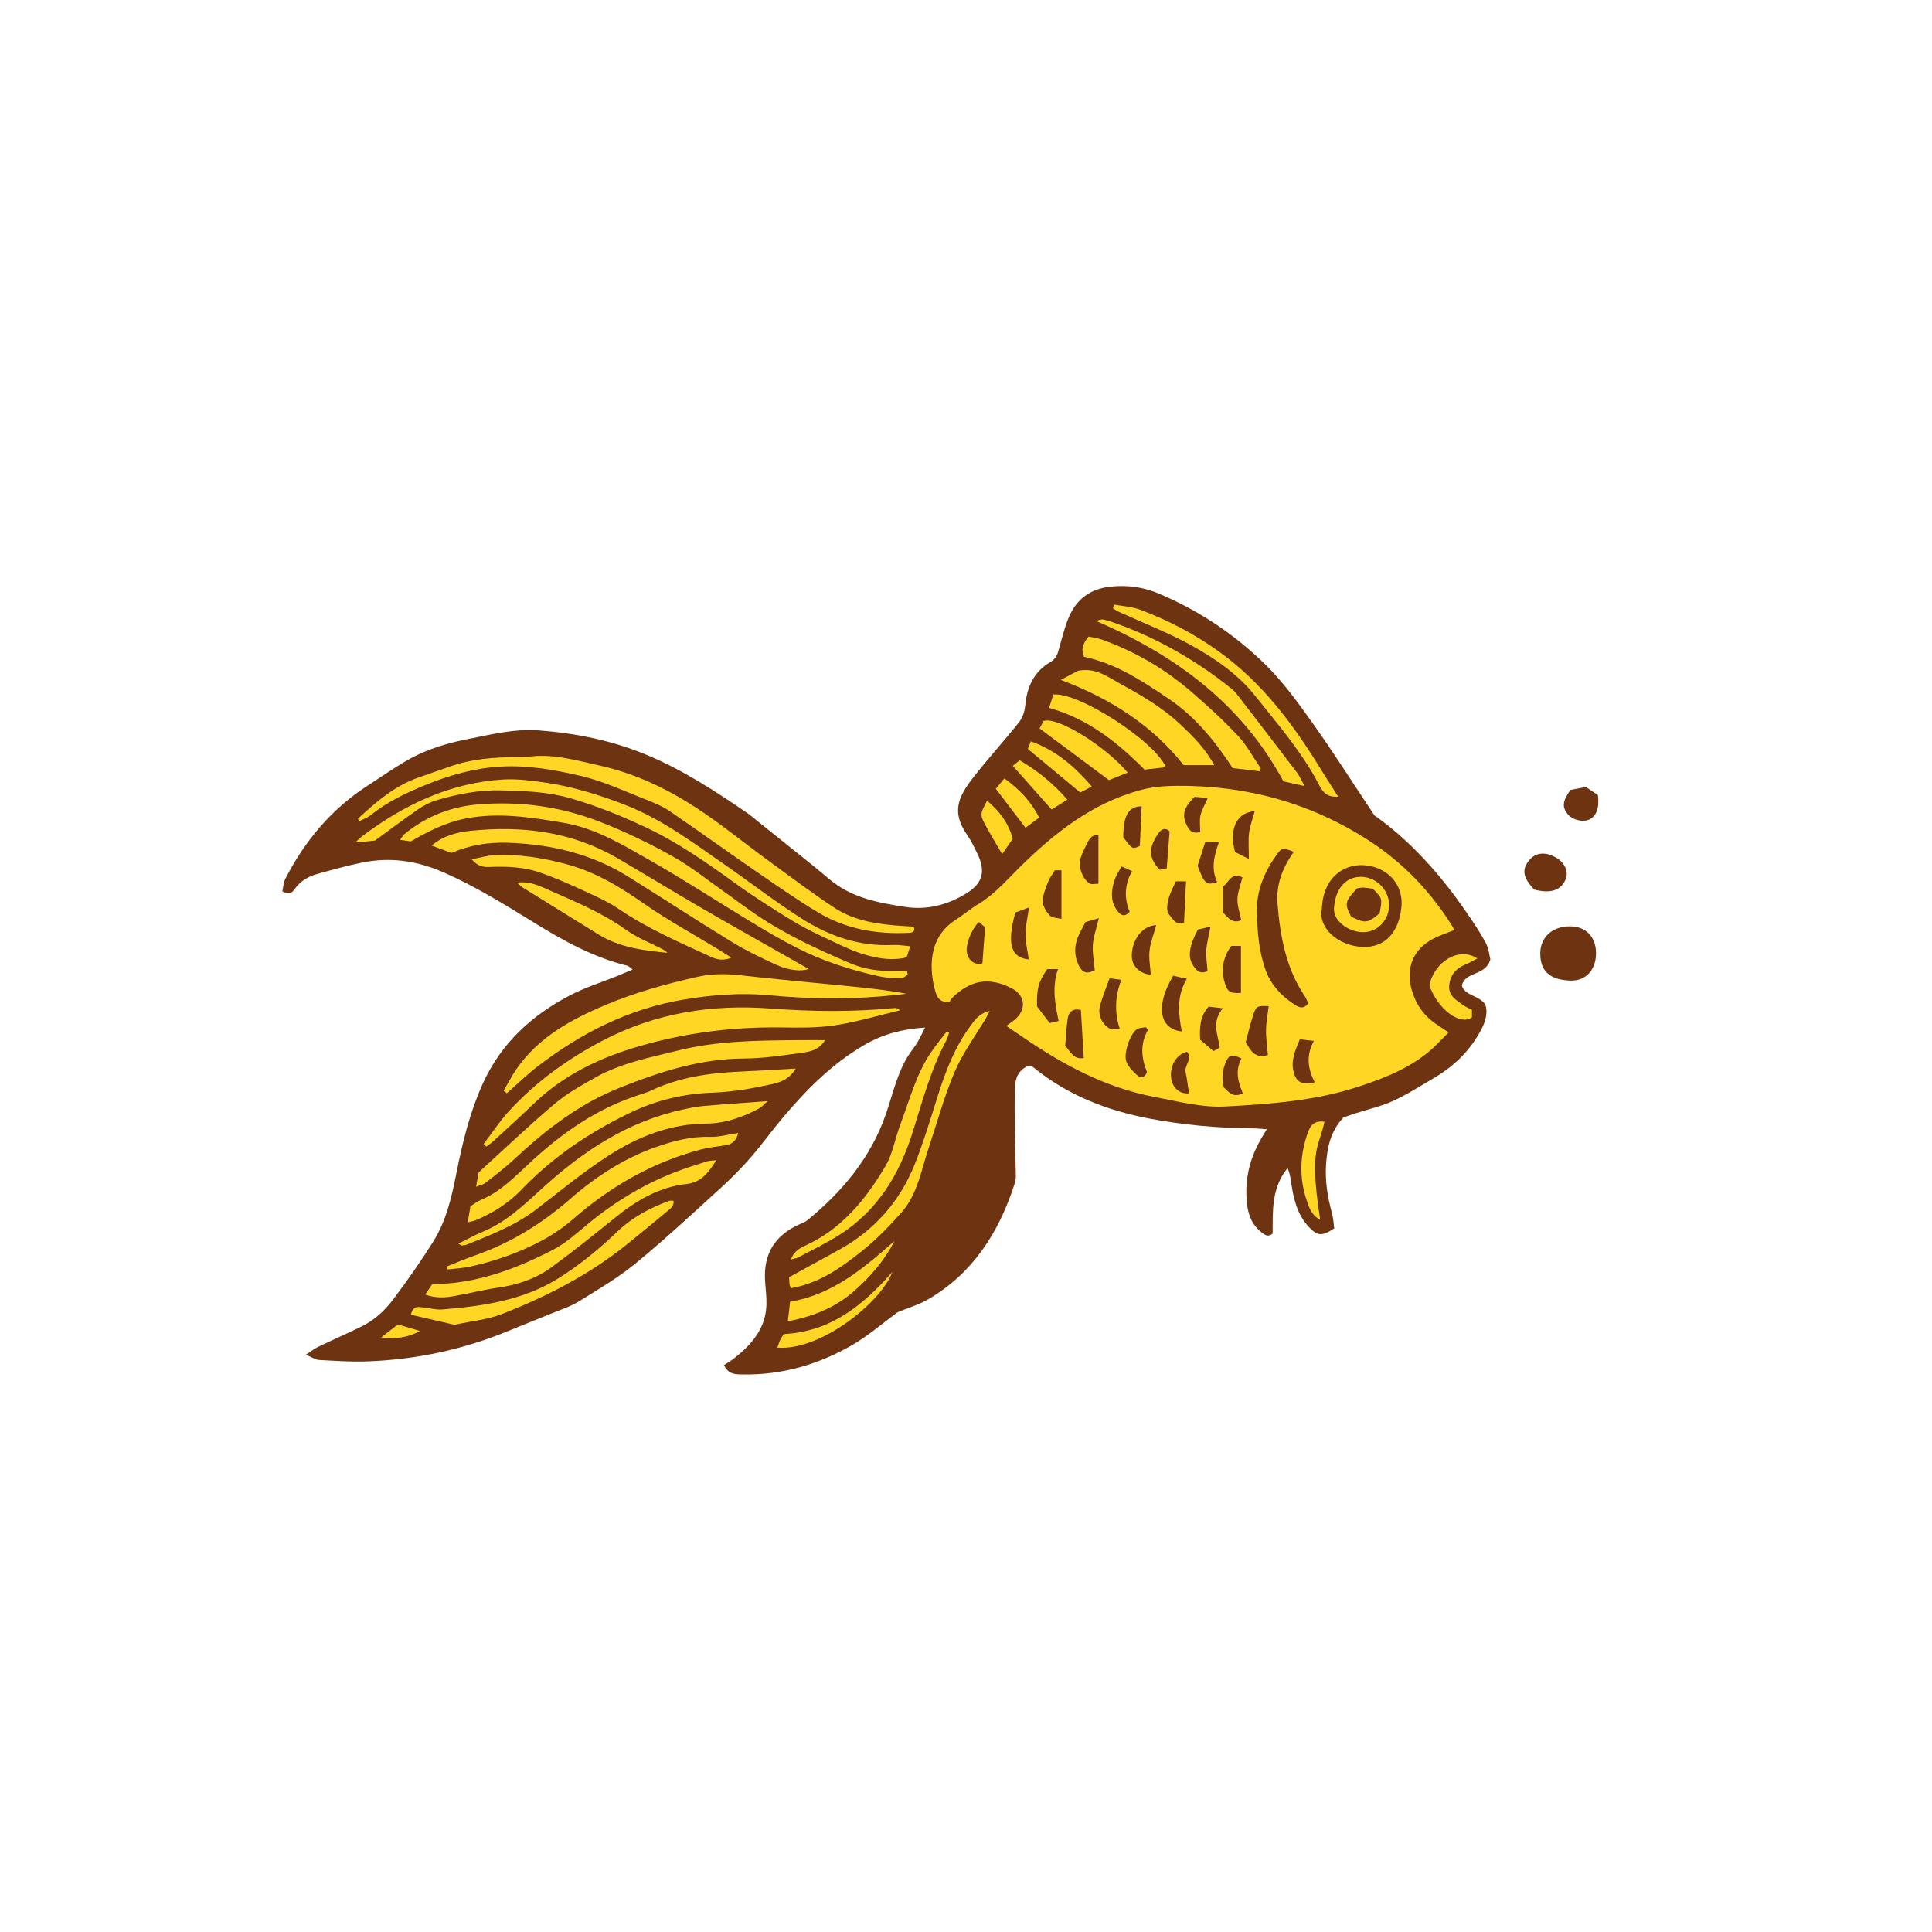 <svg version="1.1" id="svg" xmlns="http://www.w3.org/2000/svg" xmlns:xlink="http://www.w3.org/1999/xlink" x="0px" y="0px"
	 width="200px" height="200px" viewBox="0 0 200 200" enable-background="new 0 0 200 200" xml:space="preserve">
<g>
	<path class="stroke" fill="#6e3411"  d="M154.281,99.302c-0.101-0.376-0.165-1.115-0.486-1.718c-0.584-1.095-1.294-2.126-1.997-3.152
		c-2.741-4.011-5.982-7.549-9.513-10.017c-2.3-3.451-4.229-6.501-6.318-9.437c-1.523-2.14-3.078-4.311-4.939-6.146
		c-3.188-3.147-6.902-5.621-11.061-7.382c-1.595-0.674-3.21-0.903-4.953-0.729c-2.15,0.218-3.586,1.305-4.385,3.213
		c-0.493,1.179-0.766,2.451-1.136,3.682c-0.132,0.354-0.381,0.698-0.718,0.893c-1.76,1.014-2.461,2.597-2.644,4.54
		c-0.054,0.593-0.278,1.256-0.642,1.715c-1.554,1.955-3.249,3.799-4.776,5.772c-1.508,1.949-2.264,3.532-0.569,5.935
		c0.407,0.579,0.711,1.238,1.023,1.879c0.877,1.797,0.607,3.058-1.106,4.119c-1.931,1.193-4.059,1.771-6.372,1.414
		c-2.747-0.425-5.463-0.927-7.7-2.761c-0.62-0.509-1.228-1.031-1.852-1.533c-1.912-1.539-3.825-3.072-5.741-4.605
		c-0.349-0.28-0.686-0.578-1.052-0.828c-3.351-2.292-6.744-4.506-10.522-6.061c-3.545-1.458-7.241-2.196-11.046-2.487
		c-2.445-0.186-4.788,0.396-7.15,0.859c-2.247,0.439-4.434,1.068-6.424,2.213c-1.425,0.818-2.779,1.766-4.163,2.661
		c-3.729,2.412-6.476,5.696-8.492,9.619c-0.204,0.394-0.221,0.884-0.319,1.305c0.753,0.413,1.036,0.116,1.275-0.225
		c0.567-0.811,1.374-1.29,2.287-1.55c1.541-0.439,3.091-0.865,4.66-1.189c2.923-0.603,5.697-0.209,8.473,1.008
		c3.329,1.463,6.39,3.368,9.458,5.26c3.019,1.86,6.084,3.547,9.553,4.399c0.171,0.042,0.308,0.217,0.554,0.396
		c-0.623,0.261-1.113,0.474-1.606,0.674c-1.606,0.648-3.28,1.171-4.814,1.964c-4.032,2.083-7.242,5.035-9.129,9.257
		c-1.301,2.904-2.053,5.977-2.671,9.081c-0.496,2.501-1.048,4.994-2.413,7.177c-1.272,2.036-2.663,4.009-4.103,5.934
		c-0.88,1.18-1.971,2.202-3.321,2.863c-1.48,0.723-2.988,1.388-4.474,2.099c-0.355,0.17-0.672,0.423-1.301,0.828
		c0.679,0.279,1.013,0.522,1.36,0.54c1.643,0.091,3.294,0.208,4.936,0.151c5.088-0.174,10.001-1.216,14.712-3.173
		c1.439-0.599,2.896-1.158,4.339-1.754c0.988-0.408,2.034-0.738,2.936-1.296c2.013-1.242,4.075-2.454,5.894-3.951
		c3.064-2.52,5.973-5.234,8.911-7.906c1.056-0.959,2.058-1.987,2.993-3.063c1.14-1.312,2.155-2.73,3.276-4.062
		c2.485-2.949,5.177-5.669,8.562-7.612c1.851-1.062,3.826-1.597,6.191-1.745c-0.317,0.62-0.516,1.046-0.747,1.45
		c-0.175,0.305-0.384,0.593-0.595,0.875c-1.479,1.979-1.938,4.398-2.72,6.646c-1.575,4.521-4.474,7.967-8.075,10.938
		c-0.236,0.195-0.539,0.316-0.824,0.442c-2.533,1.111-3.774,3.022-3.609,5.809c0.05,0.844,0.168,1.691,0.145,2.534
		c-0.071,2.45-1.52,4.106-3.319,5.532c-0.332,0.262-0.707,0.472-1.075,0.714c0.454,1.028,1.28,0.962,2.001,0.972
		c4.029,0.062,7.782-1.032,11.238-3.024c1.685-0.973,3.18-2.28,4.741-3.423c1.055-0.436,2.187-0.762,3.171-1.339
		c4.599-2.688,7.272-6.863,8.887-11.812c0.097-0.295,0.178-0.612,0.174-0.919c-0.018-1.604-0.08-3.205-0.1-4.809
		c-0.019-1.514-0.054-3.032,0.021-4.546c0.048-0.979,0.496-1.787,1.507-2.116c0.167,0.083,0.303,0.12,0.402,0.204
		c3.508,2.871,7.581,4.453,11.988,5.293c3.521,0.673,7.072,0.984,10.653,1.014c0.457,0.002,0.914,0.055,1.508,0.092
		c-0.258,0.425-0.395,0.648-0.527,0.876c-1.046,1.771-1.621,3.685-1.589,5.737c0.025,1.534,0.242,3.037,1.598,4.084
		c0.342,0.266,0.643,0.487,1.123,0.111c0.012-2.326-0.132-4.751,1.546-6.784c0.208,0.465,0.285,0.926,0.353,1.39
		c0.256,1.74,0.621,3.434,1.907,4.764c0.845,0.875,1.302,0.916,2.571,0.087c-0.069-0.483-0.095-1.058-0.241-1.596
		c-0.449-1.647-0.722-3.32-0.607-5.021c0.117-1.755,0.462-3.46,1.802-4.865c0.36-0.125,0.777-0.28,1.2-0.417
		c1.31-0.423,2.678-0.721,3.919-1.289c1.491-0.684,2.89-1.578,4.309-2.418c2.121-1.253,3.817-2.935,4.924-5.151
		c0.402-0.806,0.588-1.676,0.333-2.414c-0.683-1.003-2.065-0.854-2.432-1.956C151.71,100.478,153.798,101.087,154.281,99.302z"/>
	<path class="stroke" fill="#6e3411"  d="M162.513,95.894c-1.818,0.002-3.048,1.122-3.065,2.782c-0.023,2.226,1.466,2.773,3.108,2.834
		c1.608,0.061,2.666-1.123,2.663-2.838C165.217,96.977,164.158,95.891,162.513,95.894z"/>
	<path class="stroke" fill="#6e3411"  d="M162.074,91.028c0.326-0.778-0.084-1.719-0.972-2.235c-1.104-0.645-2.118-0.557-2.78,0.235
		c-0.812,0.976-0.688,1.801,0.495,3.058C160.521,92.536,161.598,92.17,162.074,91.028z"/>
	<path class="stroke" fill="#6e3411"  d="M164.526,84.834c0.729-0.342,1.061-1.22,0.887-2.526c-0.394-0.266-0.855-0.578-1.25-0.845
		c-0.604,0.119-1.076,0.213-1.598,0.313c-0.812,1.166-0.874,1.741-0.311,2.467C162.743,84.874,163.836,85.158,164.526,84.834z"/>
</g>
<path fill-rule="evenodd" clip-rule="evenodd" fill="#ffd624" class="fill" d="M104.17,106.199c0.468-0.356,0.829-0.563,1.103-0.852
	c1.016-1.057,0.762-2.375-0.56-3.05c-2.334-1.188-4.26-0.87-6.187,1.046c-0.154,0.151-0.211,0.401-0.22,0.418
	c-1.034,0.014-1.31-0.54-1.466-1.085c-0.65-2.252-0.824-5.581,2.05-7.426c0.823-0.528,1.572-1.171,2.408-1.674
	c1.669-1.008,2.921-2.472,4.281-3.816c3.594-3.549,7.496-6.62,12.473-7.97c1.186-0.323,2.461-0.429,3.695-0.44
	c7.186-0.072,13.872,1.74,19.921,5.641c3.373,2.175,6.154,5,8.351,8.38c0.147,0.225,0.291,0.45,0.421,0.683
	c0.04,0.073,0.031,0.173,0.043,0.252c-0.693,0.28-1.408,0.515-2.069,0.848c-2.079,1.049-2.915,3.014-2.288,5.271
	c0.41,1.472,1.218,2.669,2.481,3.546c0.4,0.277,0.812,0.54,1.351,0.899c-0.477,0.485-0.896,0.929-1.331,1.353
	c-2.241,2.176-5.033,3.288-7.939,4.25c-4.51,1.49-9.188,1.816-13.857,2.07c-2.435,0.132-4.854-0.526-7.267-0.978
	c-5.125-0.958-9.557-3.368-13.781-6.27C105.349,106.997,104.911,106.703,104.17,106.199z M133.933,88.184
	c-1.104-0.455-1.236-0.449-1.782,0.312c-1.305,1.816-2.122,3.791-2.039,6.089c0.068,2.012,0.218,3.997,0.928,5.905
	c0.552,1.484,1.579,2.572,2.859,3.428c0.452,0.303,1.009,0.664,1.525-0.055c-0.117-0.25-0.199-0.507-0.344-0.723
	c-1.962-2.907-2.561-6.229-2.834-9.621C132.091,91.601,132.752,89.845,133.933,88.184z M136.834,94.156
	c-0.389,1.767,1.542,3.754,4.216,3.867c2.356,0.1,3.767-1.549,4.022-4.107c0.257-2.573-1.707-4.239-3.905-4.353
	C139.092,89.457,136.94,90.823,136.834,94.156z M121.453,101.006c-1.848,3.054-1.485,5.51,0.885,5.77
	c-0.34-1.815-0.569-3.616,0.519-5.455C122.281,101.193,121.885,101.104,121.453,101.006z M131.252,109.212
	c-0.076-0.927-0.207-1.765-0.192-2.603c0.015-0.815,0.178-1.63,0.277-2.449c-1.092-0.067-1.278-0.026-1.552,0.758
	c-0.348,1.001-0.576,2.044-0.826,2.962C129.5,108.836,129.958,109.611,131.252,109.212z M112.372,95.451
	c-0.283,0.546-0.529,0.967-0.727,1.409c-0.457,1.03-0.459,2.077,0.03,3.087c0.382,0.787,0.844,0.898,1.656,0.496
	c-0.077-0.876-0.259-1.761-0.199-2.628c0.058-0.849,0.365-1.68,0.62-2.764C113.146,95.227,112.717,95.351,112.372,95.451z
	 M107.356,104.197c0.416,0.543,0.845,1.103,1.311,1.711c0.305-0.073,0.576-0.141,0.924-0.224c-0.397-1.815-0.694-3.555-0.067-5.364
	c-0.502,0-0.834,0-1.111,0C107.512,101.592,107.295,102.376,107.356,104.197z M119.696,95.765c-1.451,0.071-2.505,1.495-2.535,3.157
	c-0.02,1.032,0.788,1.896,1.968,1.975c-0.055-0.838-0.219-1.675-0.13-2.484C119.094,97.56,119.43,96.732,119.696,95.765z
	 M114.863,101.271c-0.358,1.009-0.735,1.898-0.988,2.823c-0.255,0.938,0.197,1.953,1.009,2.385c0.217,0.116,0.544,0.018,1.03,0.018
	c-0.568-1.76-0.476-3.399,0.168-5.066C115.621,101.368,115.374,101.335,114.863,101.271z M118.837,106.617
	c-0.072-0.094-0.147-0.186-0.22-0.277c-0.312,0.062-0.687,0.035-0.928,0.201c-0.73,0.507-1.432,2.604-1.068,3.413
	c0.24,0.536,0.692,1.021,1.155,1.402c0.332,0.275,0.773,0.183,0.959-0.379C118.159,109.549,117.995,108.082,118.837,106.617z
	 M128.463,102.787c0-1.674,0-3.242,0-4.869c-0.331,0-0.666,0-1,0c-0.895,1.237-1.105,2.551-0.634,3.949
	C127.114,102.717,127.381,102.837,128.463,102.787z M112.19,109.521c-0.104-1.728-0.2-3.338-0.299-4.97
	c-0.889-0.202-1.273,0.24-1.37,0.923c-0.139,0.955-0.177,1.925-0.25,2.777C110.861,108.942,111.183,109.717,112.19,109.521z
	 M105.11,94.465c-0.896,3.215-0.482,4.68,1.387,4.853c-0.125-0.884-0.336-1.739-0.338-2.593c-0.002-0.838,0.208-1.676,0.362-2.78
	C105.858,94.188,105.473,94.33,105.11,94.465z M109.88,90.092c-0.205,0-0.452,0-0.679,0c-0.262,0.436-0.55,0.791-0.703,1.195
	c-0.246,0.655-0.552,1.346-0.553,2.021c0,0.498,0.369,1.064,0.725,1.468c0.213,0.24,0.718,0.227,1.21,0.359
	C109.88,93.354,109.88,91.799,109.88,90.092z M113.709,86.495c-0.411-0.151-0.799,0.111-1.046,0.569
	c-0.312,0.586-0.616,1.19-0.818,1.818c-0.266,0.827,0.241,2.161,0.964,2.582c0.206,0.12,0.541,0.019,0.9,0.019
	C113.709,89.761,113.709,88.19,113.709,86.495z M136.098,112.038c-0.717-1.407-0.915-2.769-0.083-4.286
	c-0.638-0.072-1.035-0.116-1.453-0.165c-0.502,1.184-0.963,2.225-0.638,3.42C134.201,112.025,134.809,112.365,136.098,112.038z
	 M129.282,88.92c0-1.131-0.076-1.925,0.022-2.698c0.094-0.738,0.37-1.457,0.584-2.249c-1.889,0.135-2.676,1.867-2.035,4.229
	C128.174,88.362,128.578,88.566,129.282,88.92z M128.491,95.257c-0.146-0.758-0.413-1.479-0.391-2.193
	c0.025-0.741,0.329-1.474,0.518-2.24c-1.105-0.562-1.373,0.431-1.998,0.955c0,0.921,0,1.872,0,2.698
	C127.201,95.093,127.618,95.633,128.491,95.257z M126.586,104.378c-0.77-0.094-1.14-0.138-1.468-0.177
	c-0.917,1.032-0.941,2.171-0.882,3.423c0.437,0.374,0.897,0.769,1.38,1.182c0.244-0.133,0.427-0.231,0.65-0.353
	C126.108,107.138,125.363,105.844,126.586,104.378z M123.997,96.239c-0.888,1.662-1.059,2.834-0.506,3.671
	c0.302,0.458,0.644,1.006,1.515,0.612c-0.049-0.696-0.173-1.431-0.132-2.155c0.049-0.748,0.259-1.485,0.438-2.445
	C124.697,96.07,124.337,96.157,123.997,96.239z M122.572,95.507c0.07-1.472,0.137-2.823,0.205-4.27c-0.382,0-0.744,0-1.054,0
	c-0.512,1.1-1.055,2.08-0.849,3.229C121.712,95.603,121.712,95.603,122.572,95.507z M116.282,86.666
	c0.937,1.259,0.937,1.259,1.715,0.906c0.063-1.41,0.124-2.756,0.185-4.099C116.853,83.463,116.271,84.406,116.282,86.666z
	 M117.189,90.176c-0.398-0.177-0.719-0.319-1.097-0.488c-0.293,0.575-0.575,0.989-0.724,1.447c-0.355,1.098-0.445,2.2,0.323,3.189
	c0.341,0.44,0.739,0.645,1.254,0.062C116.376,93.019,116.388,91.638,117.189,90.176z M123.977,89.634
	c0.726,1.892,0.897,2.04,2.027,1.677c-0.648-1.336-0.333-2.703,0.179-4.125c-0.605,0-0.979,0-1.422,0
	C124.485,88.048,124.229,88.847,123.977,89.634z M128.521,109.579c-0.966-0.468-1.269-0.42-1.587,0.29
	c-0.385,0.862-0.512,1.773-0.235,2.707c0.513,0.48,0.944,1.108,1.957,0.599C128.17,112.016,127.827,110.83,128.521,109.579z
	 M101.337,95.452c-0.776,0.709-1.404,2.372-1.242,3.167c0.177,0.873,0.81,1.301,1.602,1.113c0.09-1.199,0.179-2.387,0.279-3.745
	C101.842,95.877,101.586,95.661,101.337,95.452z M120.778,89.907c0.103-1.323,0.196-2.544,0.298-3.84
	c-0.488-0.506-0.953-0.144-1.239,0.312c-0.674,1.072-1.217,2.206,0.227,3.665C120.291,90.001,120.57,89.946,120.778,89.907z
	 M123.084,113.181c-0.112-0.731-0.196-1.469-0.349-2.19c-0.15-0.717,0.762-1.371,0.152-2.111c-1.156,0.257-1.875,1.576-1.623,2.888
	C121.438,112.684,122.192,113.275,123.084,113.181z M125.028,82.604c-0.557-0.046-0.971-0.079-1.372-0.112
	c-0.81,0.819-1.399,1.618-0.884,2.759c0.254,0.56,0.518,1.145,1.474,0.878c0-0.578-0.088-1.163,0.025-1.706
	C124.383,83.879,124.696,83.374,125.028,82.604z"/>
<path fill-rule="evenodd" clip-rule="evenodd" fill="#ffd624" class="fill" d="M37.052,84.756c1.845-1.701,3.727-3.351,6.158-4.227
	c1.093-0.395,2.193-0.756,3.287-1.149c2.259-0.816,4.607-0.998,6.984-0.998c0.355,0,0.72,0.03,1.068-0.022
	c2.595-0.393,5.041,0.342,7.527,0.891c3.629,0.805,6.929,2.372,9.999,4.373c2.539,1.653,4.889,3.592,7.341,5.38
	c2.304,1.682,4.583,3.405,6.964,4.973c2.107,1.386,4.568,1.711,7.039,1.881c0.396,0.028,0.792,0.046,1.178,0.067
	c0.177,0.61-0.207,0.628-0.576,0.646c-3.284,0.161-6.433-0.396-9.273-2.082c-2.181-1.296-4.264-2.759-6.354-4.197
	c-3.049-2.097-6.05-4.262-9.104-6.346c-0.729-0.497-1.577-0.841-2.405-1.164c-2.198-0.855-4.36-1.89-6.636-2.429
	c-2.761-0.655-5.587-1.163-8.479-0.991c-2.715,0.161-5.266,0.892-7.76,1.914c-1.986,0.815-3.912,1.723-5.599,3.082
	c-0.354,0.285-0.806,0.445-1.212,0.665C37.148,84.934,37.1,84.845,37.052,84.756z"/>
<path fill-rule="evenodd" clip-rule="evenodd" fill="#ffd624" class="fill" d="M50.062,118.429c0.883-1.154,1.686-2.384,2.665-3.449
	c2.772-3.017,6.043-5.366,9.684-7.27c5.475-2.856,11.27-3.766,17.357-3.308c4.274,0.322,8.552,0.367,12.826-0.049
	c0.17-0.017,0.344-0.004,0.563,0.236c-2.242,0.531-4.461,1.204-6.731,1.551c-1.833,0.281-3.728,0.243-5.593,0.219
	c-4.942-0.065-9.779,0.54-14.534,1.907c-4.13,1.188-7.914,2.965-11.045,5.987c-1.381,1.332-2.805,2.616-4.218,3.915
	c-0.215,0.198-0.468,0.354-0.704,0.527C50.241,118.607,50.152,118.518,50.062,118.429z"/>
<path fill-rule="evenodd" clip-rule="evenodd" fill="#ffd624" class="fill" d="M52.135,112.92c0.44-0.751,0.829-1.535,1.324-2.247
	c2.312-3.329,5.698-5.165,9.323-6.682c3.011-1.261,6.124-2.121,9.308-2.848c1.582-0.36,3.035-0.354,4.588-0.179
	c3.722,0.419,7.453,0.752,11.182,1.123c1.991,0.199,3.981,0.41,5.983,0.784c-0.413,0.048-0.826,0.1-1.241,0.143
	c-4.319,0.462-8.64,0.422-12.963,0.014c-2.948-0.28-5.865-0.05-8.795,0.433c-5.699,0.938-10.649,3.446-15.17,6.913
	c-1.124,0.86-2.144,1.86-3.21,2.796C52.354,113.087,52.244,113.004,52.135,112.92z"/>
<path fill-rule="evenodd" clip-rule="evenodd" fill="#ffd624" class="fill" d="M85.412,107.673c-0.64,1.032-1.549,1.195-2.395,1.31
	c-1.987,0.267-3.989,0.585-5.986,0.593c-4.513,0.016-8.671,1.354-12.796,2.99c-4.225,1.675-7.726,4.366-10.999,7.431
	c-0.939,0.879-1.977,1.658-2.986,2.459c-0.194,0.156-0.477,0.201-0.963,0.396c0.121-0.677,0.207-1.164,0.267-1.491
	c2.714-2.468,5.23-4.875,7.887-7.116c1.278-1.077,2.78-1.912,4.249-2.735c2.638-1.479,5.591-2.033,8.488-2.759
	c4.026-1.008,8.127-1.035,12.231-1.075C83.341,107.666,84.272,107.673,85.412,107.673z"/>
<path fill-rule="evenodd" clip-rule="evenodd" fill="#ffd624" class="fill" d="M93.975,100.862c-0.206,0.14-0.416,0.403-0.622,0.401
	c-0.753-0.008-1.522-0.02-2.254-0.178c-3.016-0.653-5.946-1.598-8.698-3.007c-1.585-0.811-3.124-1.718-4.647-2.642
	c-3.507-2.122-6.942-4.366-10.503-6.394c-2.819-1.604-5.628-3.313-8.916-3.867c-3.346-0.562-6.69-1.1-10.095-0.449
	c-2.049,0.394-3.867,1.305-5.715,2.375c-0.276-0.039-0.616-0.087-1.108-0.155c0.197-0.271,0.289-0.466,0.441-0.592
	c2.239-1.841,4.82-2.856,7.7-3.086c4.334-0.346,8.505,0.224,12.596,1.826c2.633,1.029,5.155,2.247,7.593,3.627
	c1.818,1.026,3.464,2.359,5.18,3.565c1.167,0.823,2.303,1.696,3.486,2.493c3.014,2.019,6.293,3.532,9.621,4.943
	c1.464,0.621,3.001,0.843,4.586,0.785c0.416-0.015,0.835-0.003,1.253-0.003C93.906,100.625,93.941,100.744,93.975,100.862z"/>
<path fill-rule="evenodd" clip-rule="evenodd" fill="#ffd624" class="fill" d="M94.225,97.955c-0.175,0.544-0.267,0.83-0.369,1.149
	c-1.471,0.365-2.892,0.132-4.254-0.259c-1.191-0.342-2.332-0.883-3.46-1.414c-1.372-0.644-2.754-1.29-4.045-2.075
	c-2.014-1.224-4.009-2.493-5.917-3.871c-2.967-2.142-5.935-4.236-9.271-5.81c-2.593-1.222-5.219-2.293-7.972-3.068
	c-2.299-0.648-4.662-0.727-7.026-0.786c-2.298-0.058-4.532,0.372-6.721,1.02c-0.671,0.199-1.326,0.54-1.905,0.938
	c-1.467,1.009-2.889,2.086-4.472,3.241c-0.461,0.043-1.113,0.102-2.032,0.187c0.338-0.312,0.475-0.465,0.636-0.586
	c4.355-3.287,9.131-5.581,14.66-5.926c1.367-0.085,2.766,0.095,4.133,0.284c2.923,0.407,5.704,1.26,8.479,2.336
	c3.776,1.464,6.93,3.836,10.186,6.091c2.714,1.878,5.327,3.91,8.108,5.683c2.863,1.826,6.017,2.918,9.504,2.733
	C92.997,97.794,93.516,97.896,94.225,97.955z"/>
<path fill-rule="evenodd" clip-rule="evenodd" fill="#ffd624" class="fill" d="M82.379,110.614c-0.624,1.049-1.503,1.399-2.401,1.6
	c-2.045,0.454-4.092,0.823-6.212,0.897c-2.906,0.101-5.714,0.742-8.393,2.014c-4.276,2.033-8.117,4.607-11.408,8.043
	c-1.319,1.378-2.961,2.427-4.757,3.162c-0.189,0.079-0.4,0.107-0.786,0.203c0.109-0.648,0.194-1.156,0.28-1.663
	c0.388-0.239,0.703-0.503,1.066-0.652c2.033-0.84,3.526-2.399,5.085-3.849c3.339-3.105,7-5.659,11.39-7.053
	c0.382-0.122,0.771-0.238,1.132-0.41c2.919-1.394,6.04-1.831,9.226-1.976C78.465,110.846,80.326,110.729,82.379,110.614z"/>
<path fill-rule="evenodd" clip-rule="evenodd" fill="#ffd624" class="fill" d="M46.727,88.295c-0.68-0.255-1.3-0.486-2.042-0.764
	c1.228-1.032,2.623-1.376,3.995-1.52c5.348-0.56,10.507,0.065,15.246,2.833c2.922,1.708,5.807,3.482,8.738,5.178
	c3.695,2.139,7.421,4.224,11.05,6.285c-0.702,0.254-1.973,0.194-3.34-0.426c-1.578-0.716-3.15-1.477-4.627-2.382
	c-3.607-2.205-7.147-4.526-10.737-6.761c-3.803-2.368-8.002-3.346-12.445-3.498C50.569,87.174,48.666,87.47,46.727,88.295z"/>
<path fill-rule="evenodd" clip-rule="evenodd" fill="#ffd624" class="fill" d="M76.426,117.279c-0.214,0.867-0.691,1.181-1.362,1.286
	c-0.837,0.129-1.688,0.211-2.503,0.426c-5.004,1.318-9.359,3.827-13.248,7.218c-0.963,0.839-2.046,1.581-3.17,2.185
	c-2.324,1.25-4.807,2.128-7.383,2.706c-0.81,0.184-1.652,0.218-2.48,0.32c-0.025-0.098-0.05-0.195-0.076-0.292
	c0.962-0.381,1.908-0.799,2.885-1.137c3.718-1.284,6.972-3.29,9.942-5.879c2.626-2.291,5.562-4.208,8.878-5.37
	c1.791-0.63,3.646-1.121,5.609-1.053C74.425,117.72,75.344,117.442,76.426,117.279z"/>
<path fill-rule="evenodd" clip-rule="evenodd" fill="#ffd624" class="fill" d="M130.405,79.842c-0.874-0.104-1.746-0.207-2.796-0.329
	c-1.765-2.695-3.817-5.274-6.59-7.149c-2.728-1.844-5.472-3.679-8.802-4.367c-0.33-0.745-0.139-1.378,0.478-2.097
	c0.438,0.099,0.957,0.158,1.436,0.331c3.389,1.228,6.461,3.018,9.181,5.369c1.683,1.453,3.332,2.958,4.85,4.577
	c0.929,0.992,1.578,2.241,2.353,3.374C130.479,79.647,130.441,79.745,130.405,79.842z"/>
<path fill-rule="evenodd" clip-rule="evenodd" fill="#ffd624" class="fill" d="M79.464,113.986c-0.366,0.322-0.589,0.604-0.879,0.759
	c-1.711,0.918-3.535,1.554-5.483,1.569c-3.756,0.027-7.098,1.37-10.155,3.344c-2.57,1.661-4.95,3.625-7.38,5.499
	c-2.186,1.688-4.721,2.662-7.239,3.681c-0.162,0.064-0.348,0.083-0.523,0.095c-0.066,0.003-0.139-0.073-0.35-0.193
	c0.897-0.44,1.699-0.893,2.543-1.242c2.452-1.012,4.302-2.823,6.216-4.562c4.215-3.831,8.869-6.882,14.541-8.094
	c0.654-0.139,1.312-0.285,1.976-0.342C74.892,114.313,77.058,114.167,79.464,113.986z"/>
<path fill-rule="evenodd" clip-rule="evenodd" fill="#ffd624" class="fill" d="M48.829,88.954c0.905-0.171,1.626-0.393,2.357-0.428
	c2.514-0.122,4.966,0.274,7.401,0.92c2.988,0.794,5.541,2.329,8.049,4.082c2.48,1.733,5.154,3.188,7.744,4.766
	c0.404,0.246,0.803,0.508,1.34,0.846c-0.85,0.33-1.47,0.206-2.07-0.067c-3.283-1.497-6.591-2.935-9.604-4.978
	c-1.316-0.892-2.825-1.512-4.279-2.186c-1.249-0.579-2.526-1.114-3.824-1.569c-1.706-0.599-3.497-0.664-5.285-0.591
	C49.996,89.776,49.443,89.67,48.829,88.954z"/>
<path fill-rule="evenodd" clip-rule="evenodd" fill="#ffd624" class="fill" d="M44.02,134.012c0.285-0.424,0.519-0.772,0.726-1.081
	c4.552-0.012,8.591-1.543,12.458-3.532c1.368-0.704,2.554-1.787,3.756-2.778c2.671-2.202,5.596-3.968,8.812-5.237
	c1.115-0.441,2.27-0.791,3.413-1.159c0.241-0.079,0.512-0.066,0.965-0.119c-0.816,1.289-1.543,2.293-3.088,2.461
	c-2.838,0.311-5.191,1.714-7.374,3.475c-2.178,1.756-4.36,3.514-6.621,5.16c-1.604,1.17-3.461,1.8-5.446,2.085
	c-1.585,0.229-3.146,0.632-4.725,0.905C45.981,134.348,45.051,134.389,44.02,134.012z"/>
<path fill-rule="evenodd" clip-rule="evenodd" fill="#ffd624" class="fill" d="M81.688,132.214c1.805-0.989,3.49-1.903,5.167-2.83
	c3.655-2.021,6.287-4.986,7.831-8.841c0.943-2.358,1.667-4.808,2.436-7.23c0.788-2.48,1.716-4.886,3.262-7.006
	c0.485-0.666,0.945-1.393,2.067-1.657c-0.191,0.369-0.285,0.575-0.399,0.771c-1.091,1.835-2.39,3.58-3.221,5.525
	c-1.098,2.572-1.83,5.3-2.719,7.96c-0.758,2.276-1.138,4.739-2.788,6.604c-1.265,1.429-2.616,2.819-4.104,4.005
	c-2.16,1.719-4.428,3.333-7.301,3.832c-0.042-0.067-0.149-0.168-0.167-0.284C81.707,132.808,81.708,132.543,81.688,132.214z"/>
<path fill-rule="evenodd" clip-rule="evenodd" fill="#ffd624" class="fill" d="M109.813,70.382c0.822-0.437,1.397-0.743,1.782-0.944
	c1.82-0.357,3.052,0.617,4.305,1.307c2.184,1.199,4.362,2.44,6.203,4.166c1.329,1.245,2.631,2.514,3.594,4.297
	c-1.078,0-2.027,0-3.166,0C119.327,75.137,115.006,72.331,109.813,70.382z"/>
<path fill-rule="evenodd" clip-rule="evenodd" fill="#ffd624" class="fill" d="M42.53,136.097c0.241-0.937,0.741-0.799,1.161-0.765
	c0.711,0.058,1.428,0.28,2.124,0.223c4.154-0.347,8.27-0.924,11.903-3.172c2.241-1.386,4.277-3.059,6.188-4.89
	c1.527-1.466,3.378-2.453,5.359-3.18c0.114-0.043,0.257-0.008,0.453-0.008c0.082,0.55-0.318,0.808-0.627,1.068
	c-1.33,1.115-2.68,2.209-4.024,3.307c-3.946,3.22-8.424,5.52-13.133,7.357c-1.476,0.573-3.116,0.724-4.682,1.065
	c-0.087,0.019-0.183,0.048-0.265,0.027C45.525,136.796,44.064,136.454,42.53,136.097z"/>
<path fill-rule="evenodd" clip-rule="evenodd" fill="#ffd624" class="fill" d="M113.463,64.277c0.252-0.053,0.519-0.187,0.75-0.143
	c0.479,0.093,0.943,0.267,1.402,0.432c4.314,1.558,8.232,3.818,11.81,6.68c0.208,0.166,0.409,0.353,0.572,0.562
	c2.095,2.717,4.188,5.434,6.264,8.165c0.259,0.341,0.425,0.754,0.783,1.402c-0.902-0.203-1.526-0.344-2.184-0.491
	C128.536,72.854,121.7,67.839,113.463,64.277z"/>
<path fill-rule="evenodd" clip-rule="evenodd" fill="#ffd624" class="fill" d="M81.857,130.386c0.334-0.845,0.918-1.169,1.505-1.438
	c3.78-1.738,6.283-4.799,8.312-8.257c0.75-1.278,0.988-2.847,1.521-4.26c0.944-2.494,1.608-5.111,3.098-7.372
	c0.525-0.798,1.148-1.533,1.727-2.297c0.077,0.047,0.152,0.094,0.229,0.143c-0.1,0.277-0.166,0.571-0.303,0.83
	c-1.599,3.012-2.469,6.3-3.483,9.521c-1.386,4.401-3.665,8.112-7.626,10.618c-1.353,0.854-2.809,1.545-4.226,2.298
	C82.434,130.267,82.218,130.286,81.857,130.386z"/>
<path fill-rule="evenodd" clip-rule="evenodd" fill="#ffd624" class="fill" d="M115.334,62.585c0.9,0.169,1.85,0.216,2.695,0.532
	c2.839,1.069,5.497,2.446,8.005,4.225c4.591,3.259,7.826,7.61,10.707,12.311c0.553,0.9,1.133,1.782,1.787,2.812
	c-1.103,0.104-1.589-0.455-1.932-1.122c-1.768-3.438-4.295-6.336-6.675-9.327c-1.767-2.216-4.119-3.843-6.571-5.198
	c-2.404-1.329-4.992-2.321-7.496-3.467c-0.222-0.101-0.427-0.242-0.638-0.364C115.256,62.852,115.294,62.718,115.334,62.585z"/>
<path fill-rule="evenodd" clip-rule="evenodd" fill="#ffd624" class="fill" d="M108.604,73.283c0.209-0.669,0.324-1.042,0.433-1.388
	c2.581-0.269,10.432,4.753,11.662,7.526c-0.731,0.082-1.412,0.159-2.218,0.25C115.701,76.864,112.632,74.403,108.604,73.283z"/>
<path fill-rule="evenodd" clip-rule="evenodd" fill="#ffd624" class="fill" d="M69.093,98.637c-2.509-0.247-4.968-0.556-7.141-1.904
	c-2.607-1.619-5.221-3.229-7.828-4.848c-0.174-0.109-0.314-0.268-0.599-0.517c1.349-0.158,2.364,0.357,3.353,0.794
	c2.728,1.203,5.482,2.346,7.941,4.104c1.184,0.845,2.588,1.377,3.89,2.061C68.851,98.402,68.965,98.532,69.093,98.637z"/>
<path fill-rule="evenodd" clip-rule="evenodd" fill="#ffd624" class="fill" d="M107.616,75.409c0.113-0.213,0.273-0.517,0.406-0.767
	c1.359-0.527,6.384,2.554,8.718,5.338c-0.756,0.303-1.46,0.586-1.94,0.778C112.301,78.898,109.999,77.184,107.616,75.409z"/>
<path fill-rule="evenodd" clip-rule="evenodd" fill="#ffd624" class="fill" d="M81.559,136.777c0.091-0.789,0.154-1.347,0.232-2.025
	c4.4-0.726,7.61-3.468,10.809-6.283c-1.047,2.033-2.518,3.72-4.194,5.189C86.531,135.3,84.285,136.264,81.559,136.777z"/>
<path fill-rule="evenodd" clip-rule="evenodd" fill="#ffd624" class="fill" d="M152.936,99.218c-0.508,0.263-0.844,0.469-1.203,0.613
	c-0.995,0.401-1.616,1.098-1.711,2.181c-0.096,1.078,0.752,1.533,1.465,2.05c0.245,0.183,0.546,0.288,0.886,0.461
	c0,0.272,0,0.558,0,0.794c-1.25,0.9-3.56-0.887-4.404-3.307C148.475,99.539,151.026,97.974,152.936,99.218z"/>
<path fill-rule="evenodd" clip-rule="evenodd" fill="#ffd624" class="fill" d="M137.105,116.118c-0.541,2.717-1.623,2.587-0.438,10.144
	c-0.896-0.44-1.157-1.275-1.409-2.028c-0.79-2.358-0.695-4.723,0.155-7.058C135.682,116.436,136.135,115.988,137.105,116.118z"/>
<path fill-rule="evenodd" clip-rule="evenodd" fill="#ffd624" class="fill" d="M92.365,131.685c-1.097,3.067-7.372,8.173-11.894,7.824
	c0.11-0.302,0.197-0.595,0.325-0.87c0.092-0.194,0.239-0.364,0.357-0.537C85.989,137.859,89.367,135.108,92.365,131.685z"/>
<path fill-rule="evenodd" clip-rule="evenodd" fill="#ffd624" class="fill" d="M113.02,81.409c-0.533,0.283-0.879,0.468-1.19,0.633
	c-1.829-1.52-3.602-2.992-5.433-4.514c0.084-0.21,0.177-0.44,0.314-0.78C109.294,77.664,111.203,79.316,113.02,81.409z"/>
<path fill-rule="evenodd" clip-rule="evenodd" fill="#ffd624" class="fill" d="M110.493,82.781c-0.677,0.423-1.155,0.72-1.632,1.018
	c-1.316-1.481-2.576-2.898-4.016-4.518c0.197-0.16,0.423-0.344,0.708-0.574C107.425,79.799,108.982,81.066,110.493,82.781z"/>
<path fill-rule="evenodd" clip-rule="evenodd" fill="#ffd624" class="fill" d="M103.085,81.651c0.277-0.333,0.548-0.659,0.889-1.069
	c1.512,1.111,2.734,2.326,3.599,4.059c-0.495,0.366-0.969,0.717-1.414,1.047C105.127,84.335,104.17,83.075,103.085,81.651z"/>
<path fill-rule="evenodd" clip-rule="evenodd" fill="#ffd624" class="fill" d="M102.188,82.889c1.294,1.102,2.198,2.291,2.652,3.942
	c-0.327,0.472-0.692,0.998-1.099,1.584c-0.649-1.12-1.252-2.092-1.786-3.098C101.441,84.349,101.478,84.182,102.188,82.889z"/>
<path fill-rule="evenodd" clip-rule="evenodd" fill="#ffd624" class="fill" d="M41.194,137.106c0.75,0.224,1.455,0.433,2.276,0.678
	c-1.137,0.655-2.65,0.9-4.009,0.662C40.048,137.993,40.557,137.6,41.194,137.106z"/>
<path fill-rule="evenodd" clip-rule="evenodd" fill="#ffd624" class="fill" d="M141.203,96.494c-1.425,0.066-3.19-1.064-3.11-2.453
	c0.11-1.934,1.139-3.269,2.78-3.27c1.571-0.002,2.902,1.312,2.924,2.885C143.819,95.196,142.656,96.468,141.203,96.494z
	 M139.863,94.882c1.447,0.737,1.764,0.699,2.955-0.354c0.29-1.526,0.29-1.526-0.709-2.53c-0.3-0.037-0.651-0.101-1.004-0.115
	c-0.217-0.01-0.437,0.057-0.616,0.083C139.221,93.299,139.168,93.559,139.863,94.882z"/>
</svg>
